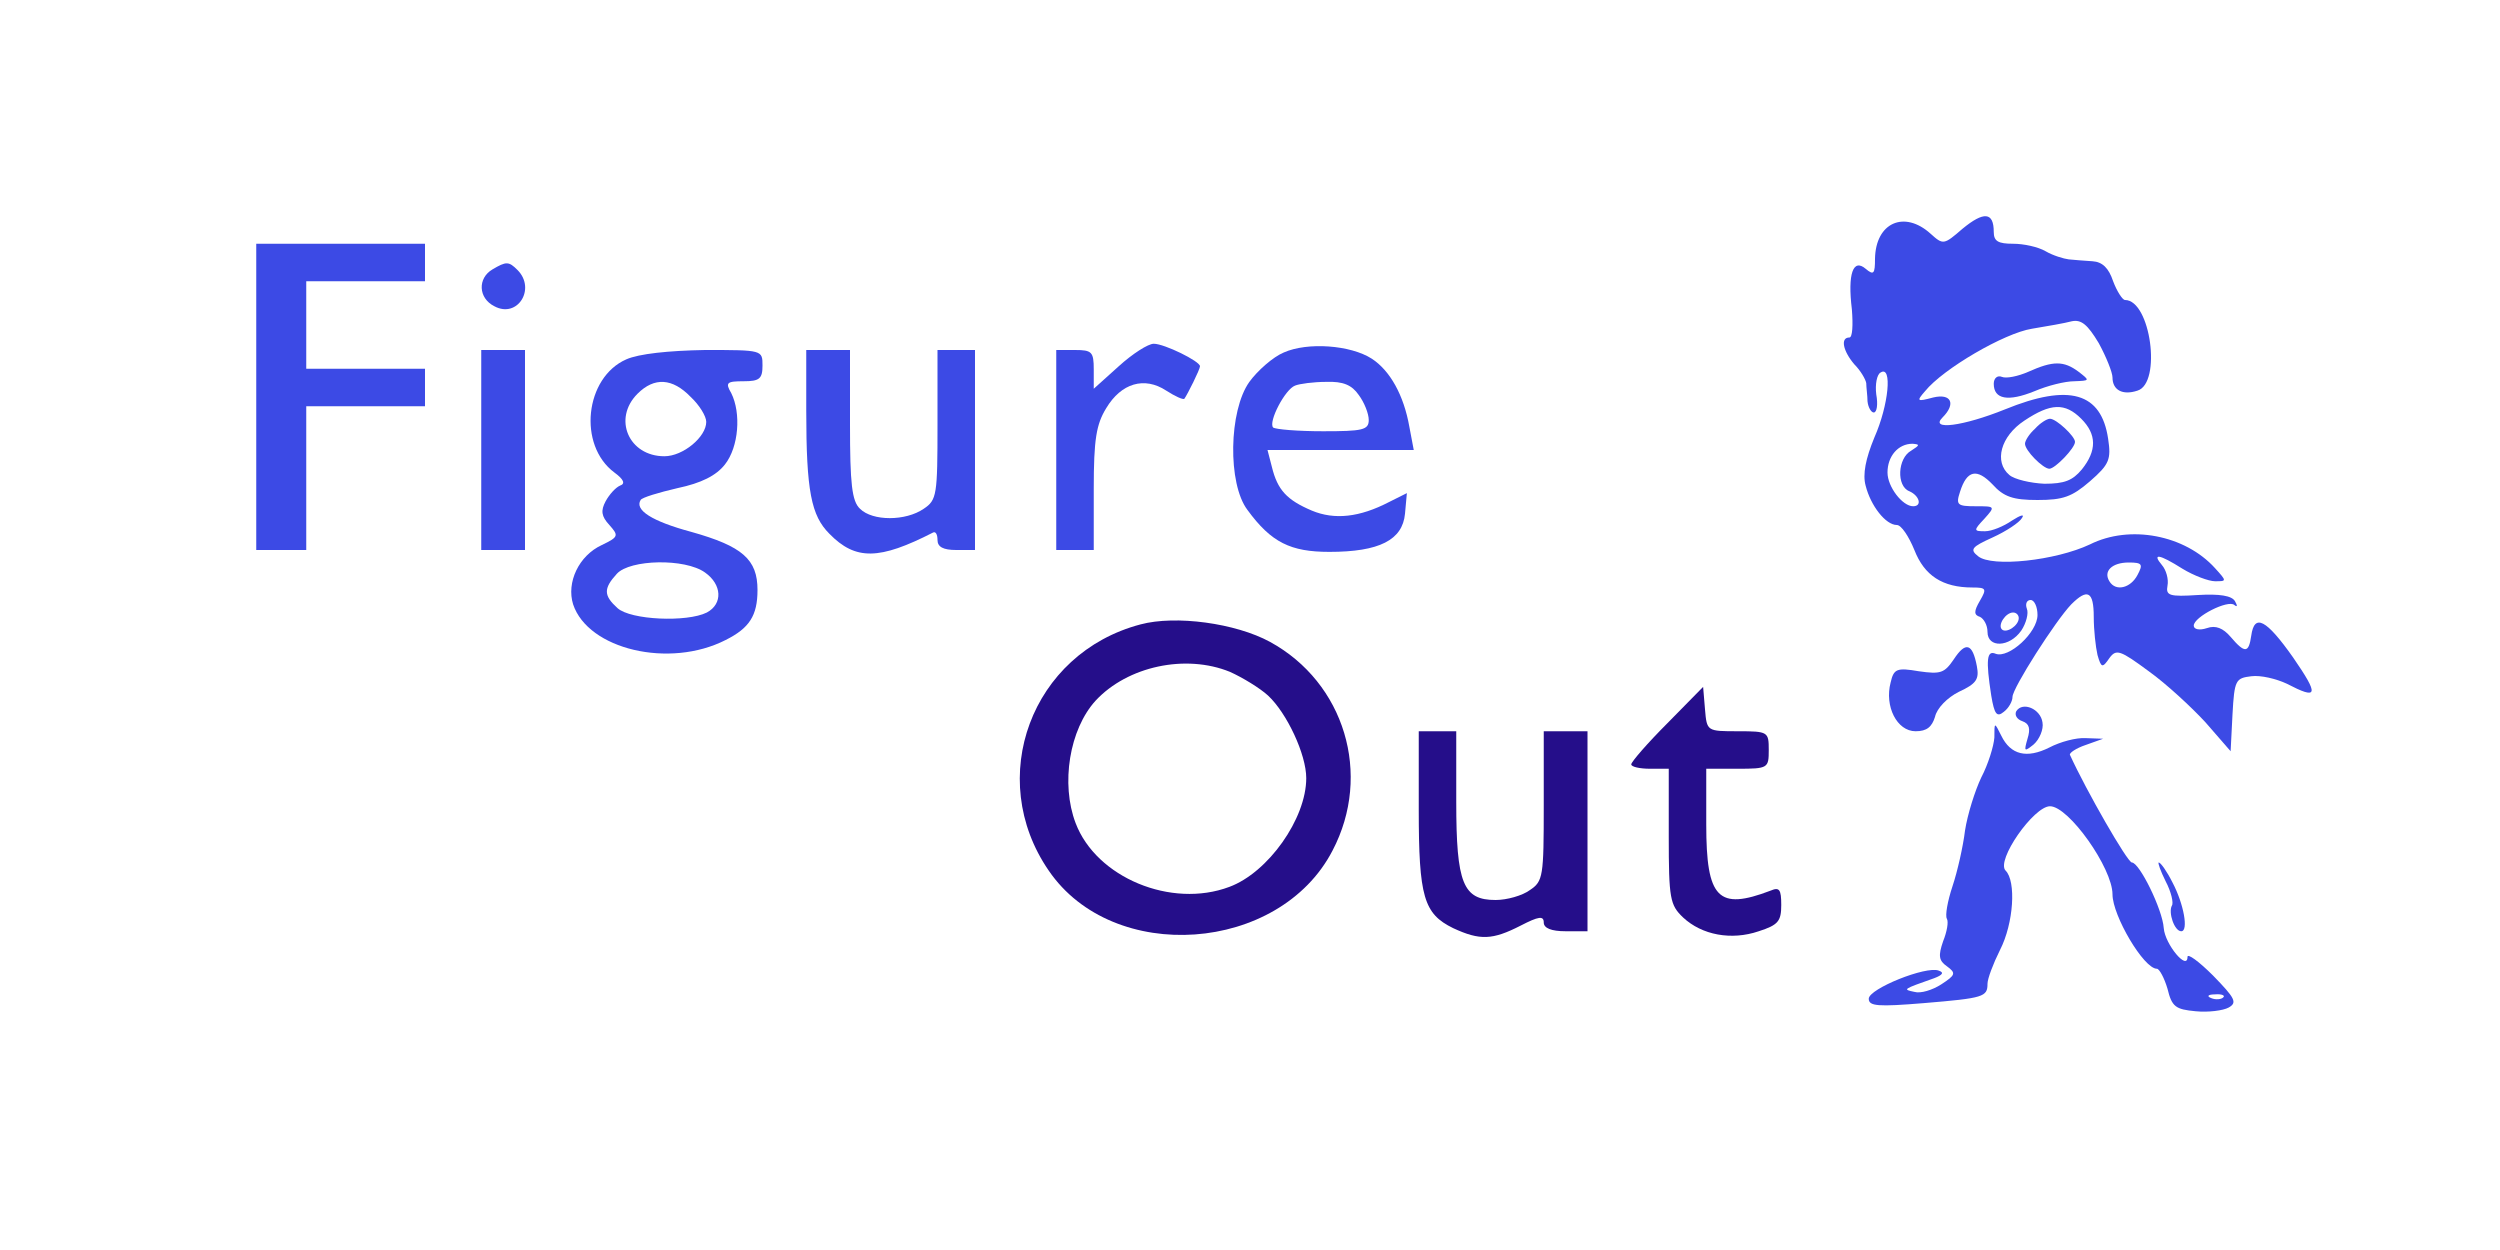 <?xml version="1.0" standalone="no"?>
<!DOCTYPE svg PUBLIC "-//W3C//DTD SVG 20010904//EN"
 "http://www.w3.org/TR/2001/REC-SVG-20010904/DTD/svg10.dtd">
<svg version="1.0" xmlns="http://www.w3.org/2000/svg"
 width="400pt" height="200pt" viewBox="0 0 400 200"
 preserveAspectRatio="xMidYMid meet">

<g transform="translate(0,200) scale(0.1,-0.1)"
fill="#3c4ae5" stroke="none">
<path d="M3140 1634 c-30 -26 -31 -26 -51 -8 -42 38 -88 18 -89 -40 0 -24 -2
-27 -15 -16 -20 17 -29 -8 -22 -65 2 -25 1 -45 -4 -45 -15 0 -10 -22 8 -43 10
-10 18 -24 19 -30 0 -7 2 -20 2 -29 1 -10 6 -18 10 -18 5 0 7 13 4 29 -2 16 1
32 7 35 19 12 13 -52 -10 -104 -14 -34 -19 -59 -14 -77 8 -32 32 -63 50 -63 7
0 19 -18 28 -40 16 -41 45 -60 93 -60 22 0 23 -2 12 -21 -10 -17 -10 -23 0
-26 6 -3 12 -13 12 -24 0 -26 35 -25 54 2 8 12 12 28 9 35 -3 8 0 14 6 14 6 0
11 -11 11 -24 0 -28 -46 -70 -67 -62 -14 6 -16 -9 -7 -67 5 -30 9 -35 20 -26
8 6 14 17 14 24 0 14 69 122 94 148 26 26 36 21 36 -20 0 -21 3 -48 6 -61 6
-21 8 -21 19 -5 11 15 17 13 63 -21 28 -20 69 -58 91 -82 l40 -46 3 59 c3 55
5 58 30 61 15 2 40 -4 57 -12 50 -26 52 -19 10 42 -43 61 -62 71 -67 35 -4
-28 -10 -29 -33 -2 -12 14 -24 19 -38 14 -12 -4 -21 -2 -21 4 0 14 55 42 65
33 5 -4 5 -1 1 6 -5 9 -25 12 -59 10 -46 -3 -52 -1 -49 15 2 10 -2 25 -9 33
-16 19 -5 18 33 -6 18 -11 42 -20 52 -20 19 0 19 0 0 21 -48 53 -136 70 -200
38 -55 -26 -157 -37 -179 -19 -14 11 -10 15 23 30 22 10 43 24 47 31 5 7 -2 5
-16 -4 -13 -9 -32 -17 -43 -17 -18 0 -19 1 -1 20 18 20 17 20 -14 20 -29 0
-32 2 -25 23 11 35 27 38 52 12 18 -20 33 -25 72 -25 41 0 55 5 84 30 31 27
34 35 29 68 -11 74 -62 89 -165 47 -67 -27 -121 -34 -100 -13 22 22 14 39 -15
32 -26 -7 -27 -6 -13 10 29 36 127 93 171 100 24 4 53 9 64 12 15 3 25 -5 43
-35 12 -22 22 -47 22 -55 0 -20 16 -29 40 -21 39 12 21 145 -20 145 -4 0 -13
14 -19 30 -7 21 -17 31 -33 32 -13 1 -30 2 -38 3 -8 1 -25 6 -37 13 -12 7 -35
12 -52 12 -24 0 -31 4 -31 19 0 32 -16 33 -50 5z m190 -304 c25 -25 25 -51 1
-81 -15 -18 -28 -23 -60 -23 -22 1 -48 7 -56 14 -25 21 -14 62 24 87 42 28 65
29 91 3z m-272 -51 c-22 -12 -24 -57 -3 -65 16 -7 21 -24 6 -24 -17 0 -41 31
-41 54 0 26 17 46 40 46 12 -1 12 -2 -2 -11z m362 -199 c-11 -21 -35 -27 -45
-10 -10 16 4 30 31 30 22 0 23 -3 14 -20z m-190 -69 c0 -12 -20 -25 -27 -18
-7 7 6 27 18 27 5 0 9 -4 9 -9z"/>
<path d="M3256 1314 c-9 -8 -16 -19 -16 -24 0 -11 29 -40 39 -40 9 0 41 33 41
43 0 9 -30 37 -40 37 -5 0 -16 -7 -24 -16z"/>
<path d="M410 1365 l0 -245 40 0 40 0 0 115 0 115 95 0 95 0 0 30 0 30 -95 0
-95 0 0 70 0 70 95 0 95 0 0 30 0 30 -135 0 -135 0 0 -245z"/>
<path d="M788 1569 c-24 -14 -23 -46 3 -59 37 -20 67 28 37 58 -14 14 -18 14
-40 1z"/>
<path d="M1790 1414 l-40 -36 0 31 c0 28 -3 31 -30 31 l-30 0 0 -160 0 -160
30 0 30 0 0 98 c0 79 4 103 20 129 24 40 61 51 96 28 14 -9 27 -15 29 -13 5 7
25 47 25 52 0 8 -57 36 -74 36 -9 0 -34 -16 -56 -36z"/>
<path d="M2054 1436 c-17 -7 -42 -29 -55 -47 -33 -46 -35 -163 -3 -205 38 -52
69 -67 131 -67 80 0 117 19 121 61 l3 33 -28 -14 c-48 -25 -88 -29 -124 -14
-40 17 -55 33 -64 70 l-7 27 117 0 117 0 -7 37 c-9 51 -31 90 -60 109 -34 22
-103 27 -141 10z m120 -68 c9 -12 16 -30 16 -40 0 -16 -10 -18 -73 -18 -41 0
-76 3 -80 6 -8 9 19 61 35 67 7 3 30 6 50 6 27 1 41 -5 52 -21z"/>
<path d="M770 1280 l0 -160 35 0 35 0 0 160 0 160 -35 0 -35 0 0 -160z"/>
<path d="M1002 1425 c-66 -29 -78 -137 -19 -181 15 -11 18 -18 9 -21 -7 -3
-17 -14 -23 -25 -8 -15 -7 -24 6 -38 15 -17 15 -19 -12 -32 -37 -17 -57 -60
-46 -95 24 -72 154 -103 244 -57 38 19 51 39 51 80 0 49 -24 70 -106 93 -63
17 -91 35 -81 51 2 4 29 12 59 19 38 8 62 20 76 38 22 28 26 82 10 114 -10 17
-7 19 20 19 25 0 30 4 30 25 0 25 0 25 -92 25 -58 -1 -106 -6 -126 -15z m103
-60 c14 -13 25 -31 25 -40 0 -24 -37 -55 -67 -55 -57 0 -83 60 -43 100 27 27
56 25 85 -5z m23 -281 c27 -19 29 -50 3 -64 -32 -16 -122 -12 -143 7 -22 20
-23 31 -1 55 21 23 109 25 141 2z"/>
<path d="M1290 1343 c0 -129 8 -168 37 -197 42 -43 80 -42 166 2 4 2 7 -3 7
-12 0 -11 9 -16 30 -16 l30 0 0 160 0 160 -30 0 -30 0 0 -119 c0 -113 -1 -121
-22 -135 -29 -20 -82 -20 -102 0 -13 12 -16 40 -16 135 l0 119 -35 0 -35 0 0
-97z"/>
<path d="M3245 1405 c-16 -7 -35 -11 -42 -8 -7 3 -13 -2 -13 -11 0 -25 23 -29
65 -12 21 9 49 16 64 16 25 1 25 1 7 15 -24 18 -41 18 -81 0z"/>
</g>
<g transform="translate(0,200) scale(0.1,-0.1)"
fill="#250e8a" stroke="none">
<path d="M1825 1001 c-175 -46 -249 -246 -147 -394 103 -151 369 -132 454 32
64 122 19 269 -100 334 -55 30 -151 43 -207 28z m143 -76 c20 -9 48 -26 61
-38 30 -28 61 -94 61 -132 0 -65 -61 -151 -123 -174 -93 -35 -213 15 -246 102
-24 63 -10 150 32 196 51 55 144 75 215 46z"/>
</g>
<g transform="translate(0,200) scale(0.1,-0.1)"
fill="#3c4ae5" stroke="none">
<path d="M3126 945 c-15 -22 -21 -24 -56 -19 -35 6 -40 4 -45 -18 -10 -38 10
-78 40 -78 18 0 26 7 31 23 3 14 20 31 38 40 28 13 33 20 29 41 -7 37 -18 40
-37 11z"/>
</g>
<g transform="translate(0,200) scale(0.1,-0.1)"
fill="#250e8a" stroke="none">
<path d="M2668 843 c-32 -32 -58 -62 -58 -66 0 -4 14 -7 30 -7 l30 0 0 -108
c0 -100 2 -110 23 -130 30 -28 77 -37 121 -22 31 10 36 16 36 42 0 25 -3 29
-17 23 -84 -32 -103 -13 -103 106 l0 89 50 0 c49 0 50 1 50 30 0 29 -1 30 -49
30 -50 0 -50 0 -53 35 l-3 36 -57 -58z"/>
</g>
<g transform="translate(0,200) scale(0.1,-0.1)"
fill="#3c4ae5" stroke="none">
<path d="M3226 862 c-3 -6 1 -13 10 -16 11 -4 13 -12 8 -28 -6 -21 -5 -21 10
-9 9 8 16 24 14 35 -3 22 -32 34 -42 18z"/>
<path d="M3191 820 c-1 -14 -10 -43 -21 -64 -10 -21 -22 -59 -26 -85 -3 -25
-12 -65 -20 -89 -8 -24 -12 -47 -9 -52 3 -5 0 -21 -6 -36 -8 -23 -7 -31 6 -40
15 -11 14 -14 -9 -29 -14 -9 -33 -15 -43 -12 -19 4 -19 4 32 22 13 5 16 9 7
12 -20 8 -112 -29 -112 -45 0 -12 15 -13 88 -7 96 8 102 10 102 31 0 8 9 32
20 54 22 43 26 110 9 127 -16 16 45 103 71 103 30 0 100 -99 100 -141 0 -34
50 -119 71 -119 4 0 12 -15 17 -32 7 -29 13 -33 45 -36 20 -2 44 1 53 6 14 8
10 15 -25 51 -23 23 -41 36 -41 30 0 -23 -36 20 -38 46 -2 30 -39 105 -51 105
-7 0 -73 115 -99 172 -2 3 10 11 25 16 l28 10 -28 1 c-15 1 -41 -6 -58 -15
-36 -18 -62 -12 -77 19 -11 22 -11 22 -11 -3z m366 -416 c-3 -3 -12 -4 -19 -1
-8 3 -5 6 6 6 11 1 17 -2 13 -5z"/>
</g>
<g transform="translate(0,200) scale(0.1,-0.1)"
fill="#250e8a" stroke="none">
<path d="M2270 705 c0 -140 8 -167 55 -190 43 -20 63 -19 108 4 29 15 37 16
37 5 0 -9 12 -14 35 -14 l35 0 0 160 0 160 -35 0 -35 0 0 -119 c0 -113 -1
-121 -22 -135 -12 -9 -37 -16 -55 -16 -52 0 -63 26 -63 157 l0 113 -30 0 -30
0 0 -125z"/>
</g>
<g transform="translate(0,200) scale(0.1,-0.1)"
fill="#3c4ae5" stroke="none">
<path d="M3465 590 c9 -17 13 -35 10 -39 -6 -11 4 -41 15 -41 12 0 4 44 -14
78 -9 18 -19 32 -22 32 -2 0 3 -14 11 -30z"/>
</g>
</svg>
